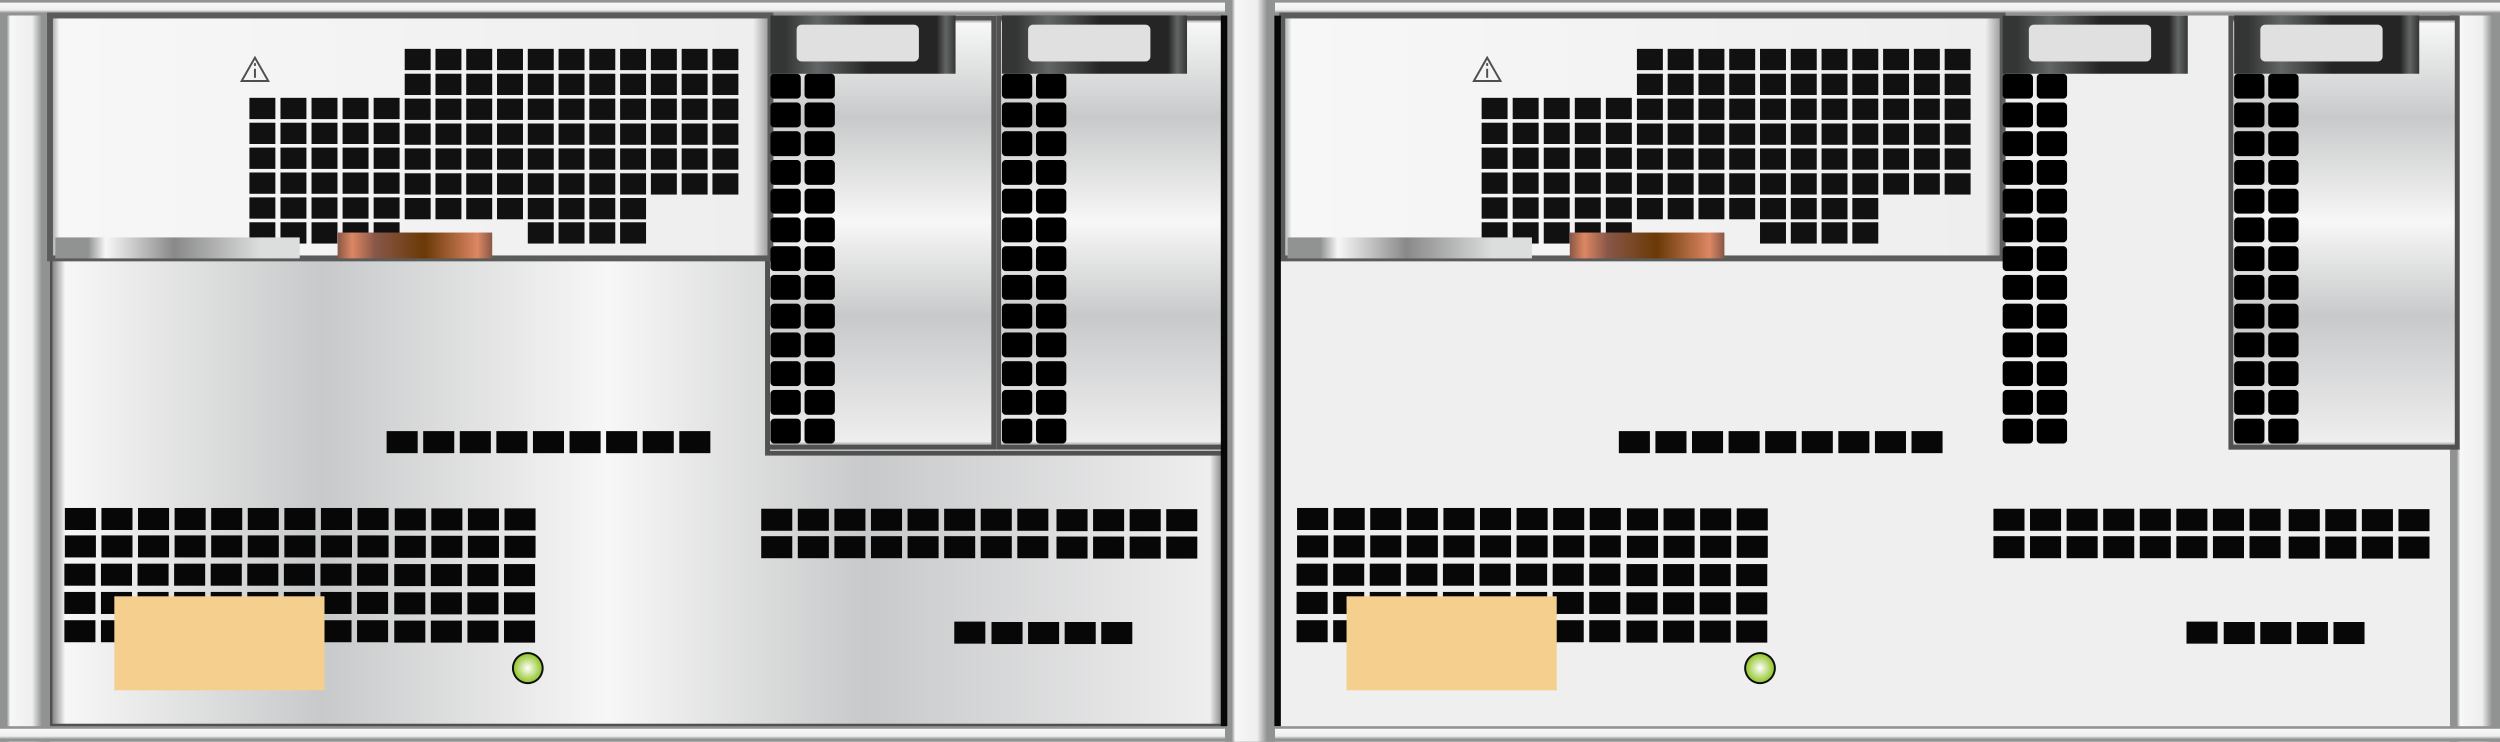 <?xml version="1.0" encoding="utf-8"?>
<!-- Generator: Adobe Illustrator 16.0.0, SVG Export Plug-In . SVG Version: 6.00 Build 0)  -->
<!DOCTYPE svg PUBLIC "-//W3C//DTD SVG 1.1//EN" "http://www.w3.org/Graphics/SVG/1.1/DTD/svg11.dtd">
<svg version="1.1" id="图层_1" xmlns="http://www.w3.org/2000/svg" xmlns:xlink="http://www.w3.org/1999/xlink" x="0px" y="0px"
	 width="1275.59px" height="378.43px" viewBox="0 0 1275.59 378.43" enable-background="new 0 0 1275.59 378.43"
	 xml:space="preserve">
<rect x="0" y="0" width="1275.59" height="378.43" fill="#808080" stroke="none"/>
<rect y="0.003" fill="#EFEFEF" width="1275.59" height="378.424"/>
<linearGradient id="SVGID_1_" gradientUnits="userSpaceOnUse" x1="244.828" y1="-1330.492" x2="463.872" y2="-1330.492" gradientTransform="matrix(-4.371139e-008 1 -1 -4.371139e-008 -881.15 -235.695)">
	<stop  offset="0" style="stop-color:#717071"/>
	<stop  offset="0.013" style="stop-color:#F7F7F7"/>
	<stop  offset="0.231" style="stop-color:#C8C9CA"/>
	<stop  offset="0.475" style="stop-color:#F7F7F7"/>
	<stop  offset="0.694" style="stop-color:#C8C9CA"/>
	<stop  offset="0.987" style="stop-color:#EEEEEF"/>
	<stop  offset="1" style="stop-color:#717071"/>
</linearGradient>
<rect x="391.605" y="9.133" fill="url(#SVGID_1_)" stroke="#515151" stroke-width="2.5" stroke-miterlimit="10" width="115.474" height="219.044"/>
<linearGradient id="SVGID_2_" gradientUnits="userSpaceOnUse" x1="25.512" y1="251.18" x2="625.039" y2="251.18">
	<stop  offset="0" style="stop-color:#717071"/>
	<stop  offset="0.013" style="stop-color:#F7F7F7"/>
	<stop  offset="0.231" style="stop-color:#C8C9CA"/>
	<stop  offset="0.475" style="stop-color:#F7F7F7"/>
	<stop  offset="0.694" style="stop-color:#C8C9CA"/>
	<stop  offset="0.987" style="stop-color:#EEEEEF"/>
	<stop  offset="1" style="stop-color:#717071"/>
</linearGradient>
<polygon fill="url(#SVGID_2_)" stroke="#515151" stroke-width="2.5" stroke-miterlimit="10" points="391.605,231.212 
	391.605,131.843 25.512,131.843 25.512,231.212 25.512,253.481 25.512,370.517 625.039,370.517 625.039,231.212 "/>
<linearGradient id="SVGID_3_" gradientUnits="userSpaceOnUse" x1="0" y1="189.215" x2="25.512" y2="189.215">
	<stop  offset="0.134" style="stop-color:#919292"/>
	<stop  offset="0.206" style="stop-color:#F7F7F7"/>
	<stop  offset="0.643" style="stop-color:#EEEEEF"/>
	<stop  offset="0.839" style="stop-color:#919292"/>
</linearGradient>
<rect y="0.003" fill="url(#SVGID_3_)" width="25.512" height="378.424"/>
<linearGradient id="SVGID_4_" gradientUnits="userSpaceOnUse" x1="1250.078" y1="189.215" x2="1275.59" y2="189.215">
	<stop  offset="0.134" style="stop-color:#919292"/>
	<stop  offset="0.206" style="stop-color:#F7F7F7"/>
	<stop  offset="0.643" style="stop-color:#EEEEEF"/>
	<stop  offset="0.839" style="stop-color:#919292"/>
</linearGradient>
<rect x="1250.078" y="0.003" fill="url(#SVGID_4_)" width="25.512" height="378.424"/>
<linearGradient id="SVGID_5_" gradientUnits="userSpaceOnUse" x1="637.795" y1="-1534.64" x2="637.795" y2="-1542.551" gradientTransform="matrix(1 0 0 -1 0 -1534.637)">
	<stop  offset="0.134" style="stop-color:#919292"/>
	<stop  offset="0.206" style="stop-color:#F7F7F7"/>
	<stop  offset="0.643" style="stop-color:#EEEEEF"/>
	<stop  offset="0.839" style="stop-color:#919292"/>
</linearGradient>
<rect y="0.003" fill="url(#SVGID_5_)" width="1275.59" height="7.911"/>
<linearGradient id="SVGID_6_" gradientUnits="userSpaceOnUse" x1="637.795" y1="-1905.154" x2="637.795" y2="-1913.064" gradientTransform="matrix(1 0 0 -1 0 -1534.637)">
	<stop  offset="0.134" style="stop-color:#919292"/>
	<stop  offset="0.206" style="stop-color:#F7F7F7"/>
	<stop  offset="0.643" style="stop-color:#EEEEEF"/>
	<stop  offset="0.839" style="stop-color:#919292"/>
</linearGradient>
<rect y="370.517" fill="url(#SVGID_6_)" width="1275.59" height="7.91"/>
<linearGradient id="SVGID_7_" gradientUnits="userSpaceOnUse" x1="25.512" y1="69.878" x2="393.106" y2="69.878">
	<stop  offset="0" style="stop-color:#919292"/>
	<stop  offset="0.013" style="stop-color:#F7F7F7"/>
	<stop  offset="0.976" style="stop-color:#EEEEEF"/>
	<stop  offset="1" style="stop-color:#919292"/>
</linearGradient>
<rect x="25.512" y="7.914" fill="url(#SVGID_7_)" stroke="#5A5B5B" stroke-width="3" stroke-miterlimit="10" width="367.594" height="123.929"/>
<linearGradient id="SVGID_8_" gradientUnits="userSpaceOnUse" x1="244.828" y1="-1448.452" x2="463.872" y2="-1448.452" gradientTransform="matrix(-4.371139e-008 1 -1 -4.371139e-008 -881.15 -235.695)">
	<stop  offset="0" style="stop-color:#717071"/>
	<stop  offset="0.013" style="stop-color:#F7F7F7"/>
	<stop  offset="0.231" style="stop-color:#C8C9CA"/>
	<stop  offset="0.475" style="stop-color:#F7F7F7"/>
	<stop  offset="0.694" style="stop-color:#C8C9CA"/>
	<stop  offset="0.987" style="stop-color:#EEEEEF"/>
	<stop  offset="1" style="stop-color:#717071"/>
</linearGradient>
<rect x="509.564" y="9.133" fill="url(#SVGID_8_)" stroke="#515151" stroke-width="2.5" stroke-miterlimit="10" width="115.475" height="219.044"/>
<g>
	<polygon fill="none" stroke="#4F4F4F" stroke-miterlimit="10" points="123.291,41.326 130.085,29.417 136.879,41.326 	"/>
	<line fill="none" stroke="#4F4F4F" stroke-miterlimit="10" x1="130.085" y1="32.204" x2="130.085" y2="33.621"/>
	<line fill="none" stroke="#4F4F4F" stroke-miterlimit="10" x1="130.085" y1="35.079" x2="130.085" y2="39.704"/>
</g>
<g>
	<rect x="127.262" y="49.917" fill="#111111" width="13.239" height="10.859"/>
	<rect x="127.262" y="62.615" fill="#111111" width="13.239" height="10.859"/>
	<rect x="127.262" y="75.313" fill="#111111" width="13.239" height="10.859"/>
	<rect x="127.262" y="88.012" fill="#111111" width="13.239" height="10.859"/>
	<rect x="127.262" y="100.71" fill="#111111" width="13.239" height="10.859"/>
	<rect x="127.262" y="113.408" fill="#111111" width="13.239" height="10.859"/>
</g>
<g>
	<rect x="143.108" y="49.917" fill="#111111" width="13.239" height="10.859"/>
	<rect x="143.108" y="62.615" fill="#111111" width="13.239" height="10.859"/>
	<rect x="143.108" y="75.313" fill="#111111" width="13.239" height="10.859"/>
	<rect x="143.108" y="88.012" fill="#111111" width="13.239" height="10.859"/>
	<rect x="143.108" y="100.71" fill="#111111" width="13.239" height="10.859"/>
	<rect x="143.108" y="113.408" fill="#111111" width="13.239" height="10.859"/>
</g>
<g>
	<rect x="158.955" y="49.917" fill="#111111" width="13.239" height="10.859"/>
	<rect x="158.955" y="62.615" fill="#111111" width="13.239" height="10.859"/>
	<rect x="158.955" y="75.313" fill="#111111" width="13.239" height="10.859"/>
	<rect x="158.955" y="88.012" fill="#111111" width="13.239" height="10.859"/>
	<rect x="158.955" y="100.71" fill="#111111" width="13.239" height="10.859"/>
	<rect x="158.955" y="113.408" fill="#111111" width="13.239" height="10.859"/>
</g>
<g>
	<rect x="174.801" y="49.917" fill="#111111" width="13.239" height="10.859"/>
	<rect x="174.801" y="62.615" fill="#111111" width="13.239" height="10.859"/>
	<rect x="174.801" y="75.313" fill="#111111" width="13.239" height="10.859"/>
	<rect x="174.801" y="88.012" fill="#111111" width="13.239" height="10.859"/>
	<rect x="174.801" y="100.71" fill="#111111" width="13.239" height="10.859"/>
	<rect x="174.801" y="113.408" fill="#111111" width="13.239" height="10.859"/>
</g>
<g>
	<rect x="190.647" y="49.917" fill="#111111" width="13.239" height="10.859"/>
	<rect x="190.647" y="62.615" fill="#111111" width="13.239" height="10.859"/>
	<rect x="190.647" y="75.313" fill="#111111" width="13.239" height="10.859"/>
	<rect x="190.647" y="88.012" fill="#111111" width="13.239" height="10.859"/>
	<rect x="190.647" y="100.71" fill="#111111" width="13.239" height="10.859"/>
	<rect x="190.647" y="113.408" fill="#111111" width="13.239" height="10.859"/>
</g>
<g>
	<rect x="206.494" y="24.926" fill="#111111" width="13.239" height="10.859"/>
	<rect x="206.494" y="37.624" fill="#111111" width="13.239" height="10.859"/>
	<rect x="206.494" y="50.322" fill="#111111" width="13.239" height="10.859"/>
	<rect x="206.494" y="63.021" fill="#111111" width="13.239" height="10.859"/>
	<rect x="206.494" y="75.719" fill="#111111" width="13.239" height="10.859"/>
	<rect x="206.494" y="88.417" fill="#111111" width="13.239" height="10.859"/>
	<rect x="206.494" y="101.034" fill="#111111" width="13.239" height="10.859"/>
</g>
<g>
	<rect x="222.195" y="24.926" fill="#111111" width="13.239" height="10.859"/>
	<rect x="222.195" y="37.624" fill="#111111" width="13.239" height="10.859"/>
	<rect x="222.195" y="50.322" fill="#111111" width="13.239" height="10.859"/>
	<rect x="222.195" y="63.021" fill="#111111" width="13.239" height="10.859"/>
	<rect x="222.195" y="75.719" fill="#111111" width="13.239" height="10.859"/>
	<rect x="222.195" y="88.417" fill="#111111" width="13.239" height="10.859"/>
	<rect x="222.195" y="101.034" fill="#111111" width="13.239" height="10.859"/>
</g>
<g>
	<rect x="237.897" y="24.926" fill="#111111" width="13.239" height="10.859"/>
	<rect x="237.897" y="37.624" fill="#111111" width="13.239" height="10.859"/>
	<rect x="237.897" y="50.322" fill="#111111" width="13.239" height="10.859"/>
	<rect x="237.897" y="63.021" fill="#111111" width="13.239" height="10.859"/>
	<rect x="237.897" y="75.719" fill="#111111" width="13.239" height="10.859"/>
	<rect x="237.897" y="88.417" fill="#111111" width="13.239" height="10.859"/>
	<rect x="237.897" y="101.034" fill="#111111" width="13.239" height="10.859"/>
</g>
<g>
	<rect x="253.598" y="24.926" fill="#111111" width="13.239" height="10.859"/>
	<rect x="253.598" y="37.624" fill="#111111" width="13.239" height="10.859"/>
	<rect x="253.598" y="50.322" fill="#111111" width="13.239" height="10.859"/>
	<rect x="253.598" y="63.021" fill="#111111" width="13.239" height="10.859"/>
	<rect x="253.598" y="75.719" fill="#111111" width="13.239" height="10.859"/>
	<rect x="253.598" y="88.417" fill="#111111" width="13.239" height="10.859"/>
	<rect x="253.598" y="101.034" fill="#111111" width="13.239" height="10.859"/>
</g>
<rect x="269.3" y="24.926" fill="#111111" width="13.239" height="10.859"/>
<rect x="269.3" y="37.624" fill="#111111" width="13.239" height="10.859"/>
<rect x="269.3" y="50.322" fill="#111111" width="13.239" height="10.859"/>
<rect x="269.3" y="63.021" fill="#111111" width="13.239" height="10.859"/>
<rect x="269.3" y="75.719" fill="#111111" width="13.239" height="10.859"/>
<rect x="269.3" y="88.417" fill="#111111" width="13.239" height="10.859"/>
<rect x="269.3" y="101.034" fill="#111111" width="13.239" height="10.859"/>
<rect x="269.3" y="113.408" fill="#111111" width="13.239" height="10.859"/>
<rect x="285.001" y="113.408" fill="#111111" width="13.239" height="10.859"/>
<rect x="300.703" y="113.408" fill="#111111" width="13.239" height="10.859"/>
<rect x="316.405" y="113.408" fill="#111111" width="13.239" height="10.859"/>
<g>
	<rect x="285.001" y="24.926" fill="#111111" width="13.239" height="10.859"/>
	<rect x="285.001" y="37.624" fill="#111111" width="13.239" height="10.859"/>
	<rect x="285.001" y="50.322" fill="#111111" width="13.239" height="10.859"/>
	<rect x="285.001" y="63.021" fill="#111111" width="13.239" height="10.859"/>
	<rect x="285.001" y="75.719" fill="#111111" width="13.239" height="10.859"/>
	<rect x="285.001" y="88.417" fill="#111111" width="13.239" height="10.859"/>
	<rect x="285.001" y="101.034" fill="#111111" width="13.239" height="10.859"/>
</g>
<g>
	<rect x="300.703" y="24.926" fill="#111111" width="13.239" height="10.859"/>
	<rect x="300.703" y="37.624" fill="#111111" width="13.239" height="10.859"/>
	<rect x="300.703" y="50.322" fill="#111111" width="13.239" height="10.859"/>
	<rect x="300.703" y="63.021" fill="#111111" width="13.239" height="10.859"/>
	<rect x="300.703" y="75.719" fill="#111111" width="13.239" height="10.859"/>
	<rect x="300.703" y="88.417" fill="#111111" width="13.239" height="10.859"/>
	<rect x="300.703" y="101.034" fill="#111111" width="13.239" height="10.859"/>
</g>
<g>
	<rect x="316.405" y="24.926" fill="#111111" width="13.239" height="10.859"/>
	<rect x="316.405" y="37.624" fill="#111111" width="13.239" height="10.859"/>
	<rect x="316.405" y="50.322" fill="#111111" width="13.239" height="10.859"/>
	<rect x="316.405" y="63.021" fill="#111111" width="13.239" height="10.859"/>
	<rect x="316.405" y="75.719" fill="#111111" width="13.239" height="10.859"/>
	<rect x="316.405" y="88.417" fill="#111111" width="13.239" height="10.859"/>
	<rect x="316.405" y="101.034" fill="#111111" width="13.239" height="10.859"/>
</g>
<rect x="332.106" y="24.926" fill="#111111" width="13.239" height="10.859"/>
<rect x="332.106" y="37.624" fill="#111111" width="13.239" height="10.859"/>
<rect x="332.106" y="50.322" fill="#111111" width="13.239" height="10.859"/>
<rect x="332.106" y="63.021" fill="#111111" width="13.239" height="10.859"/>
<rect x="332.106" y="75.719" fill="#111111" width="13.239" height="10.859"/>
<rect x="332.106" y="88.417" fill="#111111" width="13.239" height="10.859"/>
<rect x="347.808" y="24.926" fill="#111111" width="13.239" height="10.859"/>
<rect x="347.808" y="37.624" fill="#111111" width="13.239" height="10.859"/>
<rect x="347.808" y="50.322" fill="#111111" width="13.239" height="10.859"/>
<rect x="347.808" y="63.021" fill="#111111" width="13.239" height="10.859"/>
<rect x="347.808" y="75.719" fill="#111111" width="13.239" height="10.859"/>
<rect x="347.808" y="88.417" fill="#111111" width="13.239" height="10.859"/>
<rect x="363.509" y="24.926" fill="#111111" width="13.239" height="10.859"/>
<rect x="363.509" y="37.624" fill="#111111" width="13.239" height="10.859"/>
<rect x="363.509" y="50.322" fill="#111111" width="13.239" height="10.859"/>
<rect x="363.509" y="63.021" fill="#111111" width="13.239" height="10.859"/>
<rect x="363.509" y="75.719" fill="#111111" width="13.239" height="10.859"/>
<rect x="363.509" y="88.417" fill="#111111" width="13.239" height="10.859"/>
<g>
	<linearGradient id="SVGID_9_" gradientUnits="userSpaceOnUse" x1="393.106" y1="22.769" x2="487.547" y2="22.769">
		<stop  offset="0" style="stop-color:#343535"/>
		<stop  offset="0.079" style="stop-color:#343535"/>
		<stop  offset="0.254" style="stop-color:#636666"/>
		<stop  offset="0.527" style="stop-color:#252526"/>
		<stop  offset="0.898" style="stop-color:#252526"/>
		<stop  offset="0.948" style="stop-color:#636666"/>
		<stop  offset="1" style="stop-color:#343535"/>
	</linearGradient>
	<rect x="393.106" y="7.914" fill="url(#SVGID_9_)" width="94.441" height="29.71"/>
	<path fill="#E0E0E0" d="M468.862,28.837c0,1.391-1.128,2.519-2.519,2.519h-57.357c-1.391,0-2.519-1.128-2.519-2.519V15.115
		c0-1.391,1.127-2.519,2.519-2.519h57.357c1.391,0,2.519,1.128,2.519,2.519V28.837z"/>
	<g>
		<g>
			<path d="M408.576,48.322c0,1.104-0.896,2-2,2h-11.47c-1.104,0-2-0.896-2-2v-8.698c0-1.104,0.896-2,2-2h11.47c1.104,0,2,0.896,2,2
				V48.322z"/>
			<path d="M425.976,48.322c0,1.104-0.896,2-2,2h-11.47c-1.104,0-2-0.896-2-2v-8.698c0-1.104,0.896-2,2-2h11.47c1.104,0,2,0.896,2,2
				V48.322z"/>
		</g>
		<g>
			<path d="M408.576,62.988c0,1.104-0.896,2-2,2h-11.47c-1.104,0-2-0.896-2-2V54.29c0-1.104,0.896-2,2-2h11.47c1.104,0,2,0.896,2,2
				V62.988z"/>
			<path d="M425.976,62.988c0,1.104-0.896,2-2,2h-11.47c-1.104,0-2-0.896-2-2V54.29c0-1.104,0.896-2,2-2h11.47c1.104,0,2,0.896,2,2
				V62.988z"/>
		</g>
		<g>
			<path d="M408.576,77.655c0,1.104-0.896,2-2,2h-11.47c-1.104,0-2-0.896-2-2v-8.698c0-1.104,0.896-2,2-2h11.47c1.104,0,2,0.896,2,2
				V77.655z"/>
			<path d="M425.976,77.655c0,1.104-0.896,2-2,2h-11.47c-1.104,0-2-0.896-2-2v-8.698c0-1.104,0.896-2,2-2h11.47c1.104,0,2,0.896,2,2
				V77.655z"/>
		</g>
		<g>
			<path d="M408.576,92.321c0,1.104-0.896,2-2,2h-11.47c-1.104,0-2-0.896-2-2v-8.698c0-1.104,0.896-2,2-2h11.47c1.104,0,2,0.896,2,2
				V92.321z"/>
			<path d="M425.976,92.321c0,1.104-0.896,2-2,2h-11.47c-1.104,0-2-0.896-2-2v-8.698c0-1.104,0.896-2,2-2h11.47c1.104,0,2,0.896,2,2
				V92.321z"/>
		</g>
		<g>
			<path d="M408.576,106.988c0,1.104-0.896,2-2,2h-11.47c-1.104,0-2-0.896-2-2V98.29c0-1.104,0.896-2,2-2h11.47c1.104,0,2,0.896,2,2
				V106.988z"/>
			<path d="M425.976,106.988c0,1.104-0.896,2-2,2h-11.47c-1.104,0-2-0.896-2-2V98.29c0-1.104,0.896-2,2-2h11.47c1.104,0,2,0.896,2,2
				V106.988z"/>
		</g>
		<g>
			<path d="M408.576,121.654c0,1.104-0.896,2-2,2h-11.47c-1.104,0-2-0.896-2-2v-8.698c0-1.104,0.896-2,2-2h11.47
				c1.104,0,2,0.896,2,2V121.654z"/>
			<path d="M425.976,121.654c0,1.104-0.896,2-2,2h-11.47c-1.104,0-2-0.896-2-2v-8.698c0-1.104,0.896-2,2-2h11.47
				c1.104,0,2,0.896,2,2V121.654z"/>
		</g>
		<g>
			<path d="M408.576,136.321c0,1.104-0.896,2-2,2h-11.47c-1.104,0-2-0.896-2-2v-8.698c0-1.104,0.896-2,2-2h11.47
				c1.104,0,2,0.896,2,2V136.321z"/>
			<path d="M425.976,136.321c0,1.104-0.896,2-2,2h-11.47c-1.104,0-2-0.896-2-2v-8.698c0-1.104,0.896-2,2-2h11.47
				c1.104,0,2,0.896,2,2V136.321z"/>
		</g>
		<g>
			<path d="M408.576,150.987c0,1.104-0.896,2-2,2h-11.47c-1.104,0-2-0.896-2-2v-8.698c0-1.104,0.896-2,2-2h11.47
				c1.104,0,2,0.896,2,2V150.987z"/>
			<path d="M425.976,150.987c0,1.104-0.896,2-2,2h-11.47c-1.104,0-2-0.896-2-2v-8.698c0-1.104,0.896-2,2-2h11.47
				c1.104,0,2,0.896,2,2V150.987z"/>
		</g>
		<g>
			<path d="M408.576,165.654c0,1.104-0.896,2-2,2h-11.47c-1.104,0-2-0.896-2-2v-8.698c0-1.104,0.896-2,2-2h11.47
				c1.104,0,2,0.896,2,2V165.654z"/>
			<path d="M425.976,165.654c0,1.104-0.896,2-2,2h-11.47c-1.104,0-2-0.896-2-2v-8.698c0-1.104,0.896-2,2-2h11.47
				c1.104,0,2,0.896,2,2V165.654z"/>
		</g>
		<g>
			<path d="M408.576,180.32c0,1.104-0.896,2-2,2h-11.47c-1.104,0-2-0.896-2-2v-8.698c0-1.104,0.896-2,2-2h11.47c1.104,0,2,0.896,2,2
				V180.32z"/>
			<path d="M425.976,180.32c0,1.104-0.896,2-2,2h-11.47c-1.104,0-2-0.896-2-2v-8.698c0-1.104,0.896-2,2-2h11.47c1.104,0,2,0.896,2,2
				V180.32z"/>
		</g>
		<g>
			<path d="M408.576,194.987c0,1.104-0.896,2-2,2h-11.47c-1.104,0-2-0.896-2-2v-8.698c0-1.104,0.896-2,2-2h11.47
				c1.104,0,2,0.896,2,2V194.987z"/>
			<path d="M425.976,194.987c0,1.104-0.896,2-2,2h-11.47c-1.104,0-2-0.896-2-2v-8.698c0-1.104,0.896-2,2-2h11.47
				c1.104,0,2,0.896,2,2V194.987z"/>
		</g>
		<g>
			<path d="M408.576,209.653c0,1.104-0.896,2-2,2h-11.47c-1.104,0-2-0.896-2-2v-8.698c0-1.104,0.896-2,2-2h11.47
				c1.104,0,2,0.896,2,2V209.653z"/>
			<path d="M425.976,209.653c0,1.104-0.896,2-2,2h-11.47c-1.104,0-2-0.896-2-2v-8.698c0-1.104,0.896-2,2-2h11.47
				c1.104,0,2,0.896,2,2V209.653z"/>
		</g>
		<g>
			<path d="M408.576,224.32c0,1.104-0.896,2-2,2h-11.47c-1.104,0-2-0.896-2-2v-8.698c0-1.104,0.896-2,2-2h11.47c1.104,0,2,0.896,2,2
				V224.32z"/>
			<path d="M425.976,224.32c0,1.104-0.896,2-2,2h-11.47c-1.104,0-2-0.896-2-2v-8.698c0-1.104,0.896-2,2-2h11.47c1.104,0,2,0.896,2,2
				V224.32z"/>
		</g>
	</g>
</g>
<g>
	<linearGradient id="SVGID_10_" gradientUnits="userSpaceOnUse" x1="511.216" y1="22.769" x2="605.657" y2="22.769">
		<stop  offset="0" style="stop-color:#343535"/>
		<stop  offset="0.079" style="stop-color:#343535"/>
		<stop  offset="0.254" style="stop-color:#636666"/>
		<stop  offset="0.527" style="stop-color:#252526"/>
		<stop  offset="0.898" style="stop-color:#252526"/>
		<stop  offset="0.948" style="stop-color:#636666"/>
		<stop  offset="1" style="stop-color:#343535"/>
	</linearGradient>
	<rect x="511.216" y="7.914" fill="url(#SVGID_10_)" width="94.441" height="29.71"/>
	<path fill="#E0E0E0" d="M586.973,28.837c0,1.391-1.128,2.519-2.519,2.519h-57.357c-1.391,0-2.518-1.128-2.518-2.519V15.115
		c0-1.391,1.127-2.519,2.518-2.519h57.357c1.391,0,2.519,1.128,2.519,2.519V28.837z"/>
	<g>
		<g>
			<path d="M526.687,48.322c0,1.104-0.896,2-2,2h-11.471c-1.104,0-2-0.896-2-2v-8.698c0-1.104,0.896-2,2-2h11.471
				c1.104,0,2,0.896,2,2V48.322z"/>
			<path d="M544.086,48.322c0,1.104-0.896,2-2,2h-11.47c-1.104,0-2-0.896-2-2v-8.698c0-1.104,0.896-2,2-2h11.47c1.104,0,2,0.896,2,2
				V48.322z"/>
		</g>
		<g>
			<path d="M526.687,62.988c0,1.104-0.896,2-2,2h-11.471c-1.104,0-2-0.896-2-2V54.29c0-1.104,0.896-2,2-2h11.471
				c1.104,0,2,0.896,2,2V62.988z"/>
			<path d="M544.086,62.988c0,1.104-0.896,2-2,2h-11.47c-1.104,0-2-0.896-2-2V54.29c0-1.104,0.896-2,2-2h11.47c1.104,0,2,0.896,2,2
				V62.988z"/>
		</g>
		<g>
			<path d="M526.687,77.655c0,1.104-0.896,2-2,2h-11.471c-1.104,0-2-0.896-2-2v-8.698c0-1.104,0.896-2,2-2h11.471
				c1.104,0,2,0.896,2,2V77.655z"/>
			<path d="M544.086,77.655c0,1.104-0.896,2-2,2h-11.47c-1.104,0-2-0.896-2-2v-8.698c0-1.104,0.896-2,2-2h11.47c1.104,0,2,0.896,2,2
				V77.655z"/>
		</g>
		<g>
			<path d="M526.687,92.321c0,1.104-0.896,2-2,2h-11.471c-1.104,0-2-0.896-2-2v-8.698c0-1.104,0.896-2,2-2h11.471
				c1.104,0,2,0.896,2,2V92.321z"/>
			<path d="M544.086,92.321c0,1.104-0.896,2-2,2h-11.47c-1.104,0-2-0.896-2-2v-8.698c0-1.104,0.896-2,2-2h11.47c1.104,0,2,0.896,2,2
				V92.321z"/>
		</g>
		<g>
			<path d="M526.687,106.988c0,1.104-0.896,2-2,2h-11.471c-1.104,0-2-0.896-2-2V98.29c0-1.104,0.896-2,2-2h11.471
				c1.104,0,2,0.896,2,2V106.988z"/>
			<path d="M544.086,106.988c0,1.104-0.896,2-2,2h-11.47c-1.104,0-2-0.896-2-2V98.29c0-1.104,0.896-2,2-2h11.47c1.104,0,2,0.896,2,2
				V106.988z"/>
		</g>
		<g>
			<path d="M526.687,121.654c0,1.104-0.896,2-2,2h-11.471c-1.104,0-2-0.896-2-2v-8.698c0-1.104,0.896-2,2-2h11.471
				c1.104,0,2,0.896,2,2V121.654z"/>
			<path d="M544.086,121.654c0,1.104-0.896,2-2,2h-11.47c-1.104,0-2-0.896-2-2v-8.698c0-1.104,0.896-2,2-2h11.47
				c1.104,0,2,0.896,2,2V121.654z"/>
		</g>
		<g>
			<path d="M526.687,136.321c0,1.104-0.896,2-2,2h-11.471c-1.104,0-2-0.896-2-2v-8.698c0-1.104,0.896-2,2-2h11.471
				c1.104,0,2,0.896,2,2V136.321z"/>
			<path d="M544.086,136.321c0,1.104-0.896,2-2,2h-11.47c-1.104,0-2-0.896-2-2v-8.698c0-1.104,0.896-2,2-2h11.47
				c1.104,0,2,0.896,2,2V136.321z"/>
		</g>
		<g>
			<path d="M526.687,150.987c0,1.104-0.896,2-2,2h-11.471c-1.104,0-2-0.896-2-2v-8.698c0-1.104,0.896-2,2-2h11.471
				c1.104,0,2,0.896,2,2V150.987z"/>
			<path d="M544.086,150.987c0,1.104-0.896,2-2,2h-11.47c-1.104,0-2-0.896-2-2v-8.698c0-1.104,0.896-2,2-2h11.47
				c1.104,0,2,0.896,2,2V150.987z"/>
		</g>
		<g>
			<path d="M526.687,165.654c0,1.104-0.896,2-2,2h-11.471c-1.104,0-2-0.896-2-2v-8.698c0-1.104,0.896-2,2-2h11.471
				c1.104,0,2,0.896,2,2V165.654z"/>
			<path d="M544.086,165.654c0,1.104-0.896,2-2,2h-11.47c-1.104,0-2-0.896-2-2v-8.698c0-1.104,0.896-2,2-2h11.47
				c1.104,0,2,0.896,2,2V165.654z"/>
		</g>
		<g>
			<path d="M526.687,180.32c0,1.104-0.896,2-2,2h-11.471c-1.104,0-2-0.896-2-2v-8.698c0-1.104,0.896-2,2-2h11.471
				c1.104,0,2,0.896,2,2V180.32z"/>
			<path d="M544.086,180.32c0,1.104-0.896,2-2,2h-11.47c-1.104,0-2-0.896-2-2v-8.698c0-1.104,0.896-2,2-2h11.47c1.104,0,2,0.896,2,2
				V180.32z"/>
		</g>
		<g>
			<path d="M526.687,194.987c0,1.104-0.896,2-2,2h-11.471c-1.104,0-2-0.896-2-2v-8.698c0-1.104,0.896-2,2-2h11.471
				c1.104,0,2,0.896,2,2V194.987z"/>
			<path d="M544.086,194.987c0,1.104-0.896,2-2,2h-11.47c-1.104,0-2-0.896-2-2v-8.698c0-1.104,0.896-2,2-2h11.47
				c1.104,0,2,0.896,2,2V194.987z"/>
		</g>
		<g>
			<path d="M526.687,209.653c0,1.104-0.896,2-2,2h-11.471c-1.104,0-2-0.896-2-2v-8.698c0-1.104,0.896-2,2-2h11.471
				c1.104,0,2,0.896,2,2V209.653z"/>
			<path d="M544.086,209.653c0,1.104-0.896,2-2,2h-11.47c-1.104,0-2-0.896-2-2v-8.698c0-1.104,0.896-2,2-2h11.47
				c1.104,0,2,0.896,2,2V209.653z"/>
		</g>
		<g>
			<path d="M526.687,224.32c0,1.104-0.896,2-2,2h-11.471c-1.104,0-2-0.896-2-2v-8.698c0-1.104,0.896-2,2-2h11.471
				c1.104,0,2,0.896,2,2V224.32z"/>
			<path d="M544.086,224.32c0,1.104-0.896,2-2,2h-11.47c-1.104,0-2-0.896-2-2v-8.698c0-1.104,0.896-2,2-2h11.47c1.104,0,2,0.896,2,2
				V224.32z"/>
		</g>
	</g>
</g>
<linearGradient id="SVGID_11_" gradientUnits="userSpaceOnUse" x1="172.255" y1="125.249" x2="251.136" y2="125.249">
	<stop  offset="0" style="stop-color:#885747"/>
	<stop  offset="0.093" style="stop-color:#DC8763"/>
	<stop  offset="0.245" style="stop-color:#885747"/>
	<stop  offset="0.563" style="stop-color:#6A3906"/>
	<stop  offset="0.905" style="stop-color:#DC8763"/>
	<stop  offset="1" style="stop-color:#885747"/>
</linearGradient>
<rect x="172.255" y="118.654" fill="url(#SVGID_11_)" width="78.881" height="13.188"/>
<linearGradient id="SVGID_12_" gradientUnits="userSpaceOnUse" x1="28.217" y1="126.492" x2="152.928" y2="126.492">
	<stop  offset="0.134" style="stop-color:#919292"/>
	<stop  offset="0.206" style="stop-color:#F7F7F7"/>
	<stop  offset="0.487" style="stop-color:#898989"/>
	<stop  offset="0.839" style="stop-color:#DCDDDD"/>
</linearGradient>
<rect x="28.217" y="121.142" fill="url(#SVGID_12_)" width="124.711" height="10.701"/>
<rect x="197.267" y="219.971" fill="#070707" width="15.846" height="11.241"/>
<rect x="215.934" y="219.971" fill="#070707" width="15.846" height="11.241"/>
<rect x="234.6" y="219.971" fill="#070707" width="15.846" height="11.241"/>
<rect x="253.267" y="219.971" fill="#070707" width="15.846" height="11.241"/>
<rect x="271.933" y="219.971" fill="#070707" width="15.846" height="11.241"/>
<rect x="290.6" y="219.971" fill="#070707" width="15.846" height="11.241"/>
<rect x="309.266" y="219.971" fill="#070707" width="15.846" height="11.241"/>
<rect x="327.933" y="219.971" fill="#070707" width="15.846" height="11.241"/>
<rect x="346.599" y="219.971" fill="#070707" width="15.846" height="11.241"/>
<g>
	<rect x="33.089" y="259.185" fill="#070707" width="15.846" height="11.24"/>
	<rect x="51.755" y="259.185" fill="#070707" width="15.846" height="11.24"/>
	<rect x="70.422" y="259.185" fill="#070707" width="15.846" height="11.24"/>
	<rect x="89.088" y="259.185" fill="#070707" width="15.846" height="11.24"/>
	<rect x="107.755" y="259.185" fill="#070707" width="15.846" height="11.24"/>
	<rect x="126.421" y="259.185" fill="#070707" width="15.846" height="11.24"/>
	<rect x="145.088" y="259.185" fill="#070707" width="15.846" height="11.24"/>
	<rect x="163.754" y="259.185" fill="#070707" width="15.846" height="11.24"/>
	<rect x="182.421" y="259.185" fill="#070707" width="15.846" height="11.24"/>
</g>
<rect x="201.412" y="259.382" fill="#070707" width="15.846" height="11.24"/>
<rect x="220.079" y="259.382" fill="#070707" width="15.846" height="11.24"/>
<rect x="238.745" y="259.382" fill="#070707" width="15.846" height="11.24"/>
<rect x="257.412" y="259.382" fill="#070707" width="15.846" height="11.24"/>
<rect x="388.402" y="259.579" fill="#070707" width="15.846" height="11.24"/>
<rect x="407.068" y="259.579" fill="#070707" width="15.846" height="11.24"/>
<rect x="425.735" y="259.579" fill="#070707" width="15.846" height="11.24"/>
<rect x="444.401" y="259.579" fill="#070707" width="15.846" height="11.24"/>
<rect x="463.067" y="259.579" fill="#070707" width="15.847" height="11.24"/>
<rect x="481.734" y="259.579" fill="#070707" width="15.847" height="11.24"/>
<rect x="500.401" y="259.579" fill="#070707" width="15.846" height="11.24"/>
<rect x="519.067" y="259.579" fill="#070707" width="15.846" height="11.24"/>
<rect x="539.059" y="259.776" fill="#070707" width="15.847" height="11.24"/>
<rect x="557.726" y="259.776" fill="#070707" width="15.846" height="11.24"/>
<rect x="576.392" y="259.776" fill="#070707" width="15.846" height="11.24"/>
<rect x="595.058" y="259.776" fill="#070707" width="15.847" height="11.24"/>
<g>
	<rect x="33.089" y="273.183" fill="#070707" width="15.846" height="11.241"/>
	<rect x="51.755" y="273.183" fill="#070707" width="15.846" height="11.241"/>
	<rect x="70.422" y="273.183" fill="#070707" width="15.846" height="11.241"/>
	<rect x="89.088" y="273.183" fill="#070707" width="15.846" height="11.241"/>
	<rect x="107.755" y="273.183" fill="#070707" width="15.846" height="11.241"/>
	<rect x="126.421" y="273.183" fill="#070707" width="15.846" height="11.241"/>
	<rect x="145.088" y="273.183" fill="#070707" width="15.846" height="11.241"/>
	<rect x="163.754" y="273.183" fill="#070707" width="15.846" height="11.241"/>
	<rect x="182.421" y="273.183" fill="#070707" width="15.846" height="11.241"/>
	<rect x="201.412" y="273.38" fill="#070707" width="15.846" height="11.241"/>
	<rect x="220.079" y="273.38" fill="#070707" width="15.846" height="11.241"/>
	<rect x="238.745" y="273.38" fill="#070707" width="15.846" height="11.241"/>
	<rect x="257.412" y="273.38" fill="#070707" width="15.846" height="11.241"/>
</g>
<g>
	<rect x="32.844" y="287.605" fill="#070707" width="15.846" height="11.241"/>
	<rect x="51.51" y="287.605" fill="#070707" width="15.846" height="11.241"/>
	<rect x="70.177" y="287.605" fill="#070707" width="15.846" height="11.241"/>
	<rect x="88.843" y="287.605" fill="#070707" width="15.846" height="11.241"/>
	<rect x="107.51" y="287.605" fill="#070707" width="15.846" height="11.241"/>
	<rect x="126.176" y="287.605" fill="#070707" width="15.846" height="11.241"/>
	<rect x="144.843" y="287.605" fill="#070707" width="15.846" height="11.241"/>
	<rect x="163.509" y="287.605" fill="#070707" width="15.846" height="11.241"/>
	<rect x="182.176" y="287.605" fill="#070707" width="15.846" height="11.241"/>
	<rect x="201.167" y="287.803" fill="#070707" width="15.846" height="11.241"/>
	<rect x="219.833" y="287.803" fill="#070707" width="15.846" height="11.241"/>
	<rect x="238.5" y="287.803" fill="#070707" width="15.846" height="11.241"/>
	<rect x="257.167" y="287.803" fill="#070707" width="15.846" height="11.241"/>
</g>
<g>
	<rect x="32.844" y="302.028" fill="#070707" width="15.846" height="11.241"/>
	<rect x="51.51" y="302.028" fill="#070707" width="15.846" height="11.241"/>
	<rect x="70.177" y="302.028" fill="#070707" width="15.846" height="11.241"/>
	<rect x="88.843" y="302.028" fill="#070707" width="15.846" height="11.241"/>
	<rect x="107.51" y="302.028" fill="#070707" width="15.846" height="11.241"/>
	<rect x="126.176" y="302.028" fill="#070707" width="15.846" height="11.241"/>
	<rect x="144.843" y="302.028" fill="#070707" width="15.846" height="11.241"/>
	<rect x="163.509" y="302.028" fill="#070707" width="15.846" height="11.241"/>
	<rect x="182.176" y="302.028" fill="#070707" width="15.846" height="11.241"/>
	<rect x="201.167" y="302.226" fill="#070707" width="15.846" height="11.241"/>
	<rect x="219.833" y="302.226" fill="#070707" width="15.846" height="11.241"/>
	<rect x="238.5" y="302.226" fill="#070707" width="15.846" height="11.241"/>
	<rect x="257.167" y="302.226" fill="#070707" width="15.846" height="11.241"/>
</g>
<g>
	<rect x="32.844" y="316.451" fill="#070707" width="15.846" height="11.241"/>
	<rect x="51.51" y="316.451" fill="#070707" width="15.846" height="11.241"/>
	<rect x="70.177" y="316.451" fill="#070707" width="15.846" height="11.241"/>
	<rect x="88.843" y="316.451" fill="#070707" width="15.846" height="11.241"/>
	<rect x="107.51" y="316.451" fill="#070707" width="15.846" height="11.241"/>
	<rect x="126.176" y="316.451" fill="#070707" width="15.846" height="11.241"/>
	<rect x="144.843" y="316.451" fill="#070707" width="15.846" height="11.241"/>
	<rect x="163.509" y="316.451" fill="#070707" width="15.846" height="11.241"/>
	<rect x="182.176" y="316.451" fill="#070707" width="15.846" height="11.241"/>
	<rect x="201.167" y="316.648" fill="#070707" width="15.846" height="11.241"/>
	<rect x="219.833" y="316.648" fill="#070707" width="15.846" height="11.241"/>
	<rect x="238.5" y="316.648" fill="#070707" width="15.846" height="11.241"/>
	<rect x="257.167" y="316.648" fill="#070707" width="15.846" height="11.241"/>
</g>
<rect x="486.905" y="317.17" fill="#070707" width="15.846" height="11.241"/>
<rect x="505.896" y="317.367" fill="#070707" width="15.847" height="11.241"/>
<rect x="524.563" y="317.367" fill="#070707" width="15.846" height="11.241"/>
<rect x="543.229" y="317.367" fill="#070707" width="15.846" height="11.241"/>
<rect x="561.896" y="317.367" fill="#070707" width="15.847" height="11.241"/>
<rect x="388.402" y="273.577" fill="#070707" width="15.846" height="11.241"/>
<rect x="407.068" y="273.577" fill="#070707" width="15.846" height="11.241"/>
<rect x="425.735" y="273.577" fill="#070707" width="15.846" height="11.241"/>
<rect x="444.401" y="273.577" fill="#070707" width="15.846" height="11.241"/>
<rect x="463.067" y="273.577" fill="#070707" width="15.847" height="11.241"/>
<rect x="481.734" y="273.577" fill="#070707" width="15.847" height="11.241"/>
<rect x="500.401" y="273.577" fill="#070707" width="15.846" height="11.241"/>
<rect x="519.067" y="273.577" fill="#070707" width="15.846" height="11.241"/>
<rect x="539.059" y="273.774" fill="#070707" width="15.847" height="11.241"/>
<rect x="557.726" y="273.774" fill="#070707" width="15.846" height="11.241"/>
<rect x="576.392" y="273.774" fill="#070707" width="15.846" height="11.241"/>
<rect x="595.058" y="273.774" fill="#070707" width="15.847" height="11.241"/>
<rect x="58.333" y="304.257" fill="#F4CF8E" width="107.242" height="47.953"/>
<radialGradient id="SVGID_13_" cx="223.574" cy="340.9" r="7.673" gradientTransform="matrix(0.988 0 0 1 48.4 0)" gradientUnits="userSpaceOnUse">
	<stop  offset="0" style="stop-color:#FFFFFF"/>
	<stop  offset="1" style="stop-color:#8DC21F"/>
</radialGradient>
<ellipse fill="url(#SVGID_13_)" stroke="#0B0C0C" stroke-miterlimit="10" cx="269.3" cy="340.9" rx="7.581" ry="7.673"/>
<linearGradient id="SVGID_14_" gradientUnits="userSpaceOnUse" x1="654.233" y1="69.878" x2="1021.827" y2="69.878">
	<stop  offset="0" style="stop-color:#919292"/>
	<stop  offset="0.013" style="stop-color:#F7F7F7"/>
	<stop  offset="0.976" style="stop-color:#EEEEEF"/>
	<stop  offset="1" style="stop-color:#919292"/>
</linearGradient>
<rect x="654.233" y="7.914" fill="url(#SVGID_14_)" stroke="#5A5B5B" stroke-width="3" stroke-miterlimit="10" width="367.594" height="123.929"/>
<linearGradient id="SVGID_15_" gradientUnits="userSpaceOnUse" x1="244.828" y1="-2077.173" x2="463.872" y2="-2077.173" gradientTransform="matrix(-4.371139e-008 1 -1 -4.371139e-008 -881.15 -235.695)">
	<stop  offset="0" style="stop-color:#717071"/>
	<stop  offset="0.013" style="stop-color:#F7F7F7"/>
	<stop  offset="0.231" style="stop-color:#C8C9CA"/>
	<stop  offset="0.475" style="stop-color:#F7F7F7"/>
	<stop  offset="0.694" style="stop-color:#C8C9CA"/>
	<stop  offset="0.987" style="stop-color:#EEEEEF"/>
	<stop  offset="1" style="stop-color:#717071"/>
</linearGradient>
<rect x="1138.286" y="9.133" fill="url(#SVGID_15_)" stroke="#515151" stroke-width="2.5" stroke-miterlimit="10" width="115.475" height="219.044"/>
<g>
	<polygon fill="none" stroke="#4F4F4F" stroke-miterlimit="10" points="752.013,41.326 758.806,29.417 765.601,41.326 	"/>
	<line fill="none" stroke="#4F4F4F" stroke-miterlimit="10" x1="758.806" y1="32.204" x2="758.806" y2="33.621"/>
	<line fill="none" stroke="#4F4F4F" stroke-miterlimit="10" x1="758.806" y1="35.079" x2="758.806" y2="39.704"/>
</g>
<g>
	<rect x="755.983" y="49.917" fill="#111111" width="13.238" height="10.859"/>
	<rect x="755.983" y="62.615" fill="#111111" width="13.238" height="10.859"/>
	<rect x="755.983" y="75.313" fill="#111111" width="13.238" height="10.859"/>
	<rect x="755.983" y="88.012" fill="#111111" width="13.238" height="10.859"/>
	<rect x="755.983" y="100.71" fill="#111111" width="13.238" height="10.859"/>
	<rect x="755.983" y="113.408" fill="#111111" width="13.238" height="10.859"/>
</g>
<g>
	<rect x="771.829" y="49.917" fill="#111111" width="13.239" height="10.859"/>
	<rect x="771.829" y="62.615" fill="#111111" width="13.239" height="10.859"/>
	<rect x="771.829" y="75.313" fill="#111111" width="13.239" height="10.859"/>
	<rect x="771.829" y="88.012" fill="#111111" width="13.239" height="10.859"/>
	<rect x="771.829" y="100.71" fill="#111111" width="13.239" height="10.859"/>
	<rect x="771.829" y="113.408" fill="#111111" width="13.239" height="10.859"/>
</g>
<g>
	<rect x="787.676" y="49.917" fill="#111111" width="13.239" height="10.859"/>
	<rect x="787.676" y="62.615" fill="#111111" width="13.239" height="10.859"/>
	<rect x="787.676" y="75.313" fill="#111111" width="13.239" height="10.859"/>
	<rect x="787.676" y="88.012" fill="#111111" width="13.239" height="10.859"/>
	<rect x="787.676" y="100.71" fill="#111111" width="13.239" height="10.859"/>
	<rect x="787.676" y="113.408" fill="#111111" width="13.239" height="10.859"/>
</g>
<g>
	<rect x="803.522" y="49.917" fill="#111111" width="13.238" height="10.859"/>
	<rect x="803.522" y="62.615" fill="#111111" width="13.238" height="10.859"/>
	<rect x="803.522" y="75.313" fill="#111111" width="13.238" height="10.859"/>
	<rect x="803.522" y="88.012" fill="#111111" width="13.238" height="10.859"/>
	<rect x="803.522" y="100.71" fill="#111111" width="13.238" height="10.859"/>
	<rect x="803.522" y="113.408" fill="#111111" width="13.238" height="10.859"/>
</g>
<g>
	<rect x="819.368" y="49.917" fill="#111111" width="13.24" height="10.859"/>
	<rect x="819.368" y="62.615" fill="#111111" width="13.24" height="10.859"/>
	<rect x="819.368" y="75.313" fill="#111111" width="13.24" height="10.859"/>
	<rect x="819.368" y="88.012" fill="#111111" width="13.24" height="10.859"/>
	<rect x="819.368" y="100.71" fill="#111111" width="13.24" height="10.859"/>
	<rect x="819.368" y="113.408" fill="#111111" width="13.24" height="10.859"/>
</g>
<g>
	<rect x="835.215" y="24.926" fill="#111111" width="13.239" height="10.859"/>
	<rect x="835.215" y="37.624" fill="#111111" width="13.239" height="10.859"/>
	<rect x="835.215" y="50.322" fill="#111111" width="13.239" height="10.859"/>
	<rect x="835.215" y="63.021" fill="#111111" width="13.239" height="10.859"/>
	<rect x="835.215" y="75.719" fill="#111111" width="13.239" height="10.859"/>
	<rect x="835.215" y="88.417" fill="#111111" width="13.239" height="10.859"/>
	<rect x="835.215" y="101.034" fill="#111111" width="13.239" height="10.859"/>
</g>
<g>
	<rect x="850.917" y="24.926" fill="#111111" width="13.238" height="10.859"/>
	<rect x="850.917" y="37.624" fill="#111111" width="13.238" height="10.859"/>
	<rect x="850.917" y="50.322" fill="#111111" width="13.238" height="10.859"/>
	<rect x="850.917" y="63.021" fill="#111111" width="13.238" height="10.859"/>
	<rect x="850.917" y="75.719" fill="#111111" width="13.238" height="10.859"/>
	<rect x="850.917" y="88.417" fill="#111111" width="13.238" height="10.859"/>
	<rect x="850.917" y="101.034" fill="#111111" width="13.238" height="10.859"/>
</g>
<g>
	<rect x="866.618" y="24.926" fill="#111111" width="13.239" height="10.859"/>
	<rect x="866.618" y="37.624" fill="#111111" width="13.239" height="10.859"/>
	<rect x="866.618" y="50.322" fill="#111111" width="13.239" height="10.859"/>
	<rect x="866.618" y="63.021" fill="#111111" width="13.239" height="10.859"/>
	<rect x="866.618" y="75.719" fill="#111111" width="13.239" height="10.859"/>
	<rect x="866.618" y="88.417" fill="#111111" width="13.239" height="10.859"/>
	<rect x="866.618" y="101.034" fill="#111111" width="13.239" height="10.859"/>
</g>
<g>
	<rect x="882.319" y="24.926" fill="#111111" width="13.239" height="10.859"/>
	<rect x="882.319" y="37.624" fill="#111111" width="13.239" height="10.859"/>
	<rect x="882.319" y="50.322" fill="#111111" width="13.239" height="10.859"/>
	<rect x="882.319" y="63.021" fill="#111111" width="13.239" height="10.859"/>
	<rect x="882.319" y="75.719" fill="#111111" width="13.239" height="10.859"/>
	<rect x="882.319" y="88.417" fill="#111111" width="13.239" height="10.859"/>
	<rect x="882.319" y="101.034" fill="#111111" width="13.239" height="10.859"/>
</g>
<rect x="898.021" y="24.926" fill="#111111" width="13.24" height="10.859"/>
<rect x="898.021" y="37.624" fill="#111111" width="13.24" height="10.859"/>
<rect x="898.021" y="50.322" fill="#111111" width="13.24" height="10.859"/>
<rect x="898.021" y="63.021" fill="#111111" width="13.24" height="10.859"/>
<rect x="898.021" y="75.719" fill="#111111" width="13.24" height="10.859"/>
<rect x="898.021" y="88.417" fill="#111111" width="13.24" height="10.859"/>
<rect x="898.021" y="101.034" fill="#111111" width="13.24" height="10.859"/>
<rect x="898.021" y="113.408" fill="#111111" width="13.24" height="10.859"/>
<rect x="913.723" y="113.408" fill="#111111" width="13.239" height="10.859"/>
<rect x="929.425" y="113.408" fill="#111111" width="13.238" height="10.859"/>
<rect x="945.126" y="113.408" fill="#111111" width="13.239" height="10.859"/>
<g>
	<rect x="913.723" y="24.926" fill="#111111" width="13.239" height="10.859"/>
	<rect x="913.723" y="37.624" fill="#111111" width="13.239" height="10.859"/>
	<rect x="913.723" y="50.322" fill="#111111" width="13.239" height="10.859"/>
	<rect x="913.723" y="63.021" fill="#111111" width="13.239" height="10.859"/>
	<rect x="913.723" y="75.719" fill="#111111" width="13.239" height="10.859"/>
	<rect x="913.723" y="88.417" fill="#111111" width="13.239" height="10.859"/>
	<rect x="913.723" y="101.034" fill="#111111" width="13.239" height="10.859"/>
</g>
<g>
	<rect x="929.425" y="24.926" fill="#111111" width="13.238" height="10.859"/>
	<rect x="929.425" y="37.624" fill="#111111" width="13.238" height="10.859"/>
	<rect x="929.425" y="50.322" fill="#111111" width="13.238" height="10.859"/>
	<rect x="929.425" y="63.021" fill="#111111" width="13.238" height="10.859"/>
	<rect x="929.425" y="75.719" fill="#111111" width="13.238" height="10.859"/>
	<rect x="929.425" y="88.417" fill="#111111" width="13.238" height="10.859"/>
	<rect x="929.425" y="101.034" fill="#111111" width="13.238" height="10.859"/>
</g>
<g>
	<rect x="945.126" y="24.926" fill="#111111" width="13.239" height="10.859"/>
	<rect x="945.126" y="37.624" fill="#111111" width="13.239" height="10.859"/>
	<rect x="945.126" y="50.322" fill="#111111" width="13.239" height="10.859"/>
	<rect x="945.126" y="63.021" fill="#111111" width="13.239" height="10.859"/>
	<rect x="945.126" y="75.719" fill="#111111" width="13.239" height="10.859"/>
	<rect x="945.126" y="88.417" fill="#111111" width="13.239" height="10.859"/>
	<rect x="945.126" y="101.034" fill="#111111" width="13.239" height="10.859"/>
</g>
<rect x="960.827" y="24.926" fill="#111111" width="13.239" height="10.859"/>
<rect x="960.827" y="37.624" fill="#111111" width="13.239" height="10.859"/>
<rect x="960.827" y="50.322" fill="#111111" width="13.239" height="10.859"/>
<rect x="960.827" y="63.021" fill="#111111" width="13.239" height="10.859"/>
<rect x="960.827" y="75.719" fill="#111111" width="13.239" height="10.859"/>
<rect x="960.827" y="88.417" fill="#111111" width="13.239" height="10.859"/>
<rect x="976.528" y="24.926" fill="#111111" width="13.24" height="10.859"/>
<rect x="976.528" y="37.624" fill="#111111" width="13.24" height="10.859"/>
<rect x="976.528" y="50.322" fill="#111111" width="13.24" height="10.859"/>
<rect x="976.528" y="63.021" fill="#111111" width="13.24" height="10.859"/>
<rect x="976.528" y="75.719" fill="#111111" width="13.24" height="10.859"/>
<rect x="976.528" y="88.417" fill="#111111" width="13.24" height="10.859"/>
<rect x="992.23" y="24.926" fill="#111111" width="13.239" height="10.859"/>
<rect x="992.23" y="37.624" fill="#111111" width="13.239" height="10.859"/>
<rect x="992.23" y="50.322" fill="#111111" width="13.239" height="10.859"/>
<rect x="992.23" y="63.021" fill="#111111" width="13.239" height="10.859"/>
<rect x="992.23" y="75.719" fill="#111111" width="13.239" height="10.859"/>
<rect x="992.23" y="88.417" fill="#111111" width="13.239" height="10.859"/>
<g>
	<linearGradient id="SVGID_16_" gradientUnits="userSpaceOnUse" x1="1021.827" y1="22.769" x2="1116.269" y2="22.769">
		<stop  offset="0" style="stop-color:#343535"/>
		<stop  offset="0.079" style="stop-color:#343535"/>
		<stop  offset="0.254" style="stop-color:#636666"/>
		<stop  offset="0.527" style="stop-color:#252526"/>
		<stop  offset="0.898" style="stop-color:#252526"/>
		<stop  offset="0.948" style="stop-color:#636666"/>
		<stop  offset="1" style="stop-color:#343535"/>
	</linearGradient>
	<rect x="1021.827" y="7.914" fill="url(#SVGID_16_)" width="94.441" height="29.71"/>
	<path fill="#E0E0E0" d="M1097.583,28.837c0,1.391-1.127,2.519-2.518,2.519h-57.357c-1.391,0-2.519-1.128-2.519-2.519V15.115
		c0-1.391,1.128-2.519,2.519-2.519h57.357c1.391,0,2.518,1.128,2.518,2.519V28.837z"/>
	<g>
		<g>
			<path d="M1037.297,48.322c0,1.104-0.896,2-2,2h-11.47c-1.104,0-2-0.896-2-2v-8.698c0-1.104,0.896-2,2-2h11.47
				c1.104,0,2,0.896,2,2V48.322z"/>
			<path d="M1054.696,48.322c0,1.104-0.895,2-2,2h-11.469c-1.105,0-2-0.896-2-2v-8.698c0-1.104,0.895-2,2-2h11.469
				c1.105,0,2,0.896,2,2V48.322z"/>
		</g>
		<g>
			<path d="M1037.297,62.988c0,1.104-0.896,2-2,2h-11.47c-1.104,0-2-0.896-2-2V54.29c0-1.104,0.896-2,2-2h11.47c1.104,0,2,0.896,2,2
				V62.988z"/>
			<path d="M1054.696,62.988c0,1.104-0.895,2-2,2h-11.469c-1.105,0-2-0.896-2-2V54.29c0-1.104,0.895-2,2-2h11.469
				c1.105,0,2,0.896,2,2V62.988z"/>
		</g>
		<g>
			<path d="M1037.297,77.655c0,1.104-0.896,2-2,2h-11.47c-1.104,0-2-0.896-2-2v-8.698c0-1.104,0.896-2,2-2h11.47
				c1.104,0,2,0.896,2,2V77.655z"/>
			<path d="M1054.696,77.655c0,1.104-0.895,2-2,2h-11.469c-1.105,0-2-0.896-2-2v-8.698c0-1.104,0.895-2,2-2h11.469
				c1.105,0,2,0.896,2,2V77.655z"/>
		</g>
		<g>
			<path d="M1037.297,92.321c0,1.104-0.896,2-2,2h-11.47c-1.104,0-2-0.896-2-2v-8.698c0-1.104,0.896-2,2-2h11.47
				c1.104,0,2,0.896,2,2V92.321z"/>
			<path d="M1054.696,92.321c0,1.104-0.895,2-2,2h-11.469c-1.105,0-2-0.896-2-2v-8.698c0-1.104,0.895-2,2-2h11.469
				c1.105,0,2,0.896,2,2V92.321z"/>
		</g>
		<g>
			<path d="M1037.297,106.988c0,1.104-0.896,2-2,2h-11.47c-1.104,0-2-0.896-2-2V98.29c0-1.104,0.896-2,2-2h11.47
				c1.104,0,2,0.896,2,2V106.988z"/>
			<path d="M1054.696,106.988c0,1.104-0.895,2-2,2h-11.469c-1.105,0-2-0.896-2-2V98.29c0-1.104,0.895-2,2-2h11.469
				c1.105,0,2,0.896,2,2V106.988z"/>
		</g>
		<g>
			<path d="M1037.297,121.654c0,1.104-0.896,2-2,2h-11.47c-1.104,0-2-0.896-2-2v-8.698c0-1.104,0.896-2,2-2h11.47
				c1.104,0,2,0.896,2,2V121.654z"/>
			<path d="M1054.696,121.654c0,1.104-0.895,2-2,2h-11.469c-1.105,0-2-0.896-2-2v-8.698c0-1.104,0.895-2,2-2h11.469
				c1.105,0,2,0.896,2,2V121.654z"/>
		</g>
		<g>
			<path d="M1037.297,136.321c0,1.104-0.896,2-2,2h-11.47c-1.104,0-2-0.896-2-2v-8.698c0-1.104,0.896-2,2-2h11.47
				c1.104,0,2,0.896,2,2V136.321z"/>
			<path d="M1054.696,136.321c0,1.104-0.895,2-2,2h-11.469c-1.105,0-2-0.896-2-2v-8.698c0-1.104,0.895-2,2-2h11.469
				c1.105,0,2,0.896,2,2V136.321z"/>
		</g>
		<g>
			<path d="M1037.297,150.987c0,1.104-0.896,2-2,2h-11.47c-1.104,0-2-0.896-2-2v-8.698c0-1.104,0.896-2,2-2h11.47
				c1.104,0,2,0.896,2,2V150.987z"/>
			<path d="M1054.696,150.987c0,1.104-0.895,2-2,2h-11.469c-1.105,0-2-0.896-2-2v-8.698c0-1.104,0.895-2,2-2h11.469
				c1.105,0,2,0.896,2,2V150.987z"/>
		</g>
		<g>
			<path d="M1037.297,165.654c0,1.104-0.896,2-2,2h-11.47c-1.104,0-2-0.896-2-2v-8.698c0-1.104,0.896-2,2-2h11.47
				c1.104,0,2,0.896,2,2V165.654z"/>
			<path d="M1054.696,165.654c0,1.104-0.895,2-2,2h-11.469c-1.105,0-2-0.896-2-2v-8.698c0-1.104,0.895-2,2-2h11.469
				c1.105,0,2,0.896,2,2V165.654z"/>
		</g>
		<g>
			<path d="M1037.297,180.32c0,1.104-0.896,2-2,2h-11.47c-1.104,0-2-0.896-2-2v-8.698c0-1.104,0.896-2,2-2h11.47
				c1.104,0,2,0.896,2,2V180.32z"/>
			<path d="M1054.696,180.32c0,1.104-0.895,2-2,2h-11.469c-1.105,0-2-0.896-2-2v-8.698c0-1.104,0.895-2,2-2h11.469
				c1.105,0,2,0.896,2,2V180.32z"/>
		</g>
		<g>
			<path d="M1037.297,194.987c0,1.104-0.896,2-2,2h-11.47c-1.104,0-2-0.896-2-2v-8.698c0-1.104,0.896-2,2-2h11.47
				c1.104,0,2,0.896,2,2V194.987z"/>
			<path d="M1054.696,194.987c0,1.104-0.895,2-2,2h-11.469c-1.105,0-2-0.896-2-2v-8.698c0-1.104,0.895-2,2-2h11.469
				c1.105,0,2,0.896,2,2V194.987z"/>
		</g>
		<g>
			<path d="M1037.297,209.653c0,1.104-0.896,2-2,2h-11.47c-1.104,0-2-0.896-2-2v-8.698c0-1.104,0.896-2,2-2h11.47
				c1.104,0,2,0.896,2,2V209.653z"/>
			<path d="M1054.696,209.653c0,1.104-0.895,2-2,2h-11.469c-1.105,0-2-0.896-2-2v-8.698c0-1.104,0.895-2,2-2h11.469
				c1.105,0,2,0.896,2,2V209.653z"/>
		</g>
		<g>
			<path d="M1037.297,224.32c0,1.104-0.896,2-2,2h-11.47c-1.104,0-2-0.896-2-2v-8.698c0-1.104,0.896-2,2-2h11.47
				c1.104,0,2,0.896,2,2V224.32z"/>
			<path d="M1054.696,224.32c0,1.104-0.895,2-2,2h-11.469c-1.105,0-2-0.896-2-2v-8.698c0-1.104,0.895-2,2-2h11.469
				c1.105,0,2,0.896,2,2V224.32z"/>
		</g>
	</g>
</g>
<g>
	<linearGradient id="SVGID_17_" gradientUnits="userSpaceOnUse" x1="1139.938" y1="22.769" x2="1234.378" y2="22.769">
		<stop  offset="0" style="stop-color:#343535"/>
		<stop  offset="0.079" style="stop-color:#343535"/>
		<stop  offset="0.254" style="stop-color:#636666"/>
		<stop  offset="0.527" style="stop-color:#252526"/>
		<stop  offset="0.898" style="stop-color:#252526"/>
		<stop  offset="0.948" style="stop-color:#636666"/>
		<stop  offset="1" style="stop-color:#343535"/>
	</linearGradient>
	<rect x="1139.938" y="7.914" fill="url(#SVGID_17_)" width="94.44" height="29.71"/>
	<path fill="#E0E0E0" d="M1215.694,28.837c0,1.391-1.129,2.519-2.52,2.519h-57.356c-1.392,0-2.519-1.128-2.519-2.519V15.115
		c0-1.391,1.127-2.519,2.519-2.519h57.356c1.391,0,2.52,1.128,2.52,2.519V28.837z"/>
	<g>
		<g>
			<path d="M1155.407,48.322c0,1.104-0.896,2-2,2h-11.47c-1.104,0-2-0.896-2-2v-8.698c0-1.104,0.896-2,2-2h11.47
				c1.104,0,2,0.896,2,2V48.322z"/>
			<path d="M1172.808,48.322c0,1.104-0.896,2-2,2h-11.471c-1.104,0-2-0.896-2-2v-8.698c0-1.104,0.896-2,2-2h11.471
				c1.104,0,2,0.896,2,2V48.322z"/>
		</g>
		<g>
			<path d="M1155.407,62.988c0,1.104-0.896,2-2,2h-11.47c-1.104,0-2-0.896-2-2V54.29c0-1.104,0.896-2,2-2h11.47c1.104,0,2,0.896,2,2
				V62.988z"/>
			<path d="M1172.808,62.988c0,1.104-0.896,2-2,2h-11.471c-1.104,0-2-0.896-2-2V54.29c0-1.104,0.896-2,2-2h11.471
				c1.104,0,2,0.896,2,2V62.988z"/>
		</g>
		<g>
			<path d="M1155.407,77.655c0,1.104-0.896,2-2,2h-11.47c-1.104,0-2-0.896-2-2v-8.698c0-1.104,0.896-2,2-2h11.47
				c1.104,0,2,0.896,2,2V77.655z"/>
			<path d="M1172.808,77.655c0,1.104-0.896,2-2,2h-11.471c-1.104,0-2-0.896-2-2v-8.698c0-1.104,0.896-2,2-2h11.471
				c1.104,0,2,0.896,2,2V77.655z"/>
		</g>
		<g>
			<path d="M1155.407,92.321c0,1.104-0.896,2-2,2h-11.47c-1.104,0-2-0.896-2-2v-8.698c0-1.104,0.896-2,2-2h11.47
				c1.104,0,2,0.896,2,2V92.321z"/>
			<path d="M1172.808,92.321c0,1.104-0.896,2-2,2h-11.471c-1.104,0-2-0.896-2-2v-8.698c0-1.104,0.896-2,2-2h11.471
				c1.104,0,2,0.896,2,2V92.321z"/>
		</g>
		<g>
			<path d="M1155.407,106.988c0,1.104-0.896,2-2,2h-11.47c-1.104,0-2-0.896-2-2V98.29c0-1.104,0.896-2,2-2h11.47
				c1.104,0,2,0.896,2,2V106.988z"/>
			<path d="M1172.808,106.988c0,1.104-0.896,2-2,2h-11.471c-1.104,0-2-0.896-2-2V98.29c0-1.104,0.896-2,2-2h11.471
				c1.104,0,2,0.896,2,2V106.988z"/>
		</g>
		<g>
			<path d="M1155.407,121.654c0,1.104-0.896,2-2,2h-11.47c-1.104,0-2-0.896-2-2v-8.698c0-1.104,0.896-2,2-2h11.47
				c1.104,0,2,0.896,2,2V121.654z"/>
			<path d="M1172.808,121.654c0,1.104-0.896,2-2,2h-11.471c-1.104,0-2-0.896-2-2v-8.698c0-1.104,0.896-2,2-2h11.471
				c1.104,0,2,0.896,2,2V121.654z"/>
		</g>
		<g>
			<path d="M1155.407,136.321c0,1.104-0.896,2-2,2h-11.47c-1.104,0-2-0.896-2-2v-8.698c0-1.104,0.896-2,2-2h11.47
				c1.104,0,2,0.896,2,2V136.321z"/>
			<path d="M1172.808,136.321c0,1.104-0.896,2-2,2h-11.471c-1.104,0-2-0.896-2-2v-8.698c0-1.104,0.896-2,2-2h11.471
				c1.104,0,2,0.896,2,2V136.321z"/>
		</g>
		<g>
			<path d="M1155.407,150.987c0,1.104-0.896,2-2,2h-11.47c-1.104,0-2-0.896-2-2v-8.698c0-1.104,0.896-2,2-2h11.47
				c1.104,0,2,0.896,2,2V150.987z"/>
			<path d="M1172.808,150.987c0,1.104-0.896,2-2,2h-11.471c-1.104,0-2-0.896-2-2v-8.698c0-1.104,0.896-2,2-2h11.471
				c1.104,0,2,0.896,2,2V150.987z"/>
		</g>
		<g>
			<path d="M1155.407,165.654c0,1.104-0.896,2-2,2h-11.47c-1.104,0-2-0.896-2-2v-8.698c0-1.104,0.896-2,2-2h11.47
				c1.104,0,2,0.896,2,2V165.654z"/>
			<path d="M1172.808,165.654c0,1.104-0.896,2-2,2h-11.471c-1.104,0-2-0.896-2-2v-8.698c0-1.104,0.896-2,2-2h11.471
				c1.104,0,2,0.896,2,2V165.654z"/>
		</g>
		<g>
			<path d="M1155.407,180.32c0,1.104-0.896,2-2,2h-11.47c-1.104,0-2-0.896-2-2v-8.698c0-1.104,0.896-2,2-2h11.47
				c1.104,0,2,0.896,2,2V180.32z"/>
			<path d="M1172.808,180.32c0,1.104-0.896,2-2,2h-11.471c-1.104,0-2-0.896-2-2v-8.698c0-1.104,0.896-2,2-2h11.471
				c1.104,0,2,0.896,2,2V180.32z"/>
		</g>
		<g>
			<path d="M1155.407,194.987c0,1.104-0.896,2-2,2h-11.47c-1.104,0-2-0.896-2-2v-8.698c0-1.104,0.896-2,2-2h11.47
				c1.104,0,2,0.896,2,2V194.987z"/>
			<path d="M1172.808,194.987c0,1.104-0.896,2-2,2h-11.471c-1.104,0-2-0.896-2-2v-8.698c0-1.104,0.896-2,2-2h11.471
				c1.104,0,2,0.896,2,2V194.987z"/>
		</g>
		<g>
			<path d="M1155.407,209.653c0,1.104-0.896,2-2,2h-11.47c-1.104,0-2-0.896-2-2v-8.698c0-1.104,0.896-2,2-2h11.47
				c1.104,0,2,0.896,2,2V209.653z"/>
			<path d="M1172.808,209.653c0,1.104-0.896,2-2,2h-11.471c-1.104,0-2-0.896-2-2v-8.698c0-1.104,0.896-2,2-2h11.471
				c1.104,0,2,0.896,2,2V209.653z"/>
		</g>
		<g>
			<path d="M1155.407,224.32c0,1.104-0.896,2-2,2h-11.47c-1.104,0-2-0.896-2-2v-8.698c0-1.104,0.896-2,2-2h11.47
				c1.104,0,2,0.896,2,2V224.32z"/>
			<path d="M1172.808,224.32c0,1.104-0.896,2-2,2h-11.471c-1.104,0-2-0.896-2-2v-8.698c0-1.104,0.896-2,2-2h11.471
				c1.104,0,2,0.896,2,2V224.32z"/>
		</g>
	</g>
</g>
<linearGradient id="SVGID_18_" gradientUnits="userSpaceOnUse" x1="800.977" y1="125.249" x2="879.857" y2="125.249">
	<stop  offset="0" style="stop-color:#885747"/>
	<stop  offset="0.093" style="stop-color:#DC8763"/>
	<stop  offset="0.245" style="stop-color:#885747"/>
	<stop  offset="0.563" style="stop-color:#6A3906"/>
	<stop  offset="0.905" style="stop-color:#DC8763"/>
	<stop  offset="1" style="stop-color:#885747"/>
</linearGradient>
<rect x="800.977" y="118.654" fill="url(#SVGID_18_)" width="78.881" height="13.188"/>
<linearGradient id="SVGID_19_" gradientUnits="userSpaceOnUse" x1="656.938" y1="126.492" x2="781.649" y2="126.492">
	<stop  offset="0.134" style="stop-color:#919292"/>
	<stop  offset="0.206" style="stop-color:#F7F7F7"/>
	<stop  offset="0.487" style="stop-color:#898989"/>
	<stop  offset="0.839" style="stop-color:#DCDDDD"/>
</linearGradient>
<rect x="656.938" y="121.142" fill="url(#SVGID_19_)" width="124.711" height="10.701"/>
<rect x="825.988" y="219.971" fill="#070707" width="15.847" height="11.241"/>
<rect x="844.655" y="219.971" fill="#070707" width="15.846" height="11.241"/>
<rect x="863.321" y="219.971" fill="#070707" width="15.846" height="11.241"/>
<rect x="881.987" y="219.971" fill="#070707" width="15.847" height="11.241"/>
<rect x="900.654" y="219.971" fill="#070707" width="15.847" height="11.241"/>
<rect x="919.321" y="219.971" fill="#070707" width="15.846" height="11.241"/>
<rect x="937.987" y="219.971" fill="#070707" width="15.846" height="11.241"/>
<rect x="956.653" y="219.971" fill="#070707" width="15.847" height="11.241"/>
<rect x="975.32" y="219.971" fill="#070707" width="15.847" height="11.241"/>
<g>
	<rect x="661.81" y="259.185" fill="#070707" width="15.847" height="11.24"/>
	<rect x="680.477" y="259.185" fill="#070707" width="15.847" height="11.24"/>
	<rect x="699.144" y="259.185" fill="#070707" width="15.846" height="11.24"/>
	<rect x="717.81" y="259.185" fill="#070707" width="15.846" height="11.24"/>
	<rect x="736.476" y="259.185" fill="#070707" width="15.847" height="11.24"/>
	<rect x="755.143" y="259.185" fill="#070707" width="15.847" height="11.24"/>
	<rect x="773.81" y="259.185" fill="#070707" width="15.846" height="11.24"/>
	<rect x="792.476" y="259.185" fill="#070707" width="15.846" height="11.24"/>
	<rect x="811.142" y="259.185" fill="#070707" width="15.847" height="11.24"/>
</g>
<rect x="830.134" y="259.382" fill="#070707" width="15.846" height="11.24"/>
<rect x="848.8" y="259.382" fill="#070707" width="15.846" height="11.24"/>
<rect x="867.466" y="259.382" fill="#070707" width="15.847" height="11.24"/>
<rect x="886.133" y="259.382" fill="#070707" width="15.847" height="11.24"/>
<rect x="1017.123" y="259.579" fill="#070707" width="15.847" height="11.24"/>
<rect x="1035.79" y="259.579" fill="#070707" width="15.846" height="11.24"/>
<rect x="1054.456" y="259.579" fill="#070707" width="15.846" height="11.24"/>
<rect x="1073.122" y="259.579" fill="#070707" width="15.847" height="11.24"/>
<rect x="1091.789" y="259.579" fill="#070707" width="15.847" height="11.24"/>
<rect x="1110.456" y="259.579" fill="#070707" width="15.846" height="11.24"/>
<rect x="1129.122" y="259.579" fill="#070707" width="15.846" height="11.24"/>
<rect x="1147.788" y="259.579" fill="#070707" width="15.847" height="11.24"/>
<rect x="1167.78" y="259.776" fill="#070707" width="15.846" height="11.24"/>
<rect x="1186.446" y="259.776" fill="#070707" width="15.846" height="11.24"/>
<rect x="1205.112" y="259.776" fill="#070707" width="15.847" height="11.24"/>
<rect x="1223.779" y="259.776" fill="#070707" width="15.847" height="11.24"/>
<g>
	<rect x="661.81" y="273.183" fill="#070707" width="15.847" height="11.241"/>
	<rect x="680.477" y="273.183" fill="#070707" width="15.847" height="11.241"/>
	<rect x="699.144" y="273.183" fill="#070707" width="15.846" height="11.241"/>
	<rect x="717.81" y="273.183" fill="#070707" width="15.846" height="11.241"/>
	<rect x="736.476" y="273.183" fill="#070707" width="15.847" height="11.241"/>
	<rect x="755.143" y="273.183" fill="#070707" width="15.847" height="11.241"/>
	<rect x="773.81" y="273.183" fill="#070707" width="15.846" height="11.241"/>
	<rect x="792.476" y="273.183" fill="#070707" width="15.846" height="11.241"/>
	<rect x="811.142" y="273.183" fill="#070707" width="15.847" height="11.241"/>
	<rect x="830.134" y="273.38" fill="#070707" width="15.846" height="11.241"/>
	<rect x="848.8" y="273.38" fill="#070707" width="15.846" height="11.241"/>
	<rect x="867.466" y="273.38" fill="#070707" width="15.847" height="11.241"/>
	<rect x="886.133" y="273.38" fill="#070707" width="15.847" height="11.241"/>
</g>
<g>
	<rect x="661.565" y="287.605" fill="#070707" width="15.846" height="11.241"/>
	<rect x="680.231" y="287.605" fill="#070707" width="15.846" height="11.241"/>
	<rect x="698.897" y="287.605" fill="#070707" width="15.847" height="11.241"/>
	<rect x="717.564" y="287.605" fill="#070707" width="15.847" height="11.241"/>
	<rect x="736.231" y="287.605" fill="#070707" width="15.846" height="11.241"/>
	<rect x="754.897" y="287.605" fill="#070707" width="15.846" height="11.241"/>
	<rect x="773.563" y="287.605" fill="#070707" width="15.847" height="11.241"/>
	<rect x="792.23" y="287.605" fill="#070707" width="15.847" height="11.241"/>
	<rect x="810.897" y="287.605" fill="#070707" width="15.846" height="11.241"/>
	<rect x="829.888" y="287.803" fill="#070707" width="15.847" height="11.241"/>
	<rect x="848.555" y="287.803" fill="#070707" width="15.847" height="11.241"/>
	<rect x="867.222" y="287.803" fill="#070707" width="15.846" height="11.241"/>
	<rect x="885.888" y="287.803" fill="#070707" width="15.846" height="11.241"/>
</g>
<g>
	<rect x="661.565" y="302.028" fill="#070707" width="15.846" height="11.241"/>
	<rect x="680.231" y="302.028" fill="#070707" width="15.846" height="11.241"/>
	<rect x="698.897" y="302.028" fill="#070707" width="15.847" height="11.241"/>
	<rect x="717.564" y="302.028" fill="#070707" width="15.847" height="11.241"/>
	<rect x="736.231" y="302.028" fill="#070707" width="15.846" height="11.241"/>
	<rect x="754.897" y="302.028" fill="#070707" width="15.846" height="11.241"/>
	<rect x="773.563" y="302.028" fill="#070707" width="15.847" height="11.241"/>
	<rect x="792.23" y="302.028" fill="#070707" width="15.847" height="11.241"/>
	<rect x="810.897" y="302.028" fill="#070707" width="15.846" height="11.241"/>
	<rect x="829.888" y="302.226" fill="#070707" width="15.847" height="11.241"/>
	<rect x="848.555" y="302.226" fill="#070707" width="15.847" height="11.241"/>
	<rect x="867.222" y="302.226" fill="#070707" width="15.846" height="11.241"/>
	<rect x="885.888" y="302.226" fill="#070707" width="15.846" height="11.241"/>
</g>
<g>
	<rect x="661.565" y="316.451" fill="#070707" width="15.846" height="11.241"/>
	<rect x="680.231" y="316.451" fill="#070707" width="15.846" height="11.241"/>
	<rect x="698.897" y="316.451" fill="#070707" width="15.847" height="11.241"/>
	<rect x="717.564" y="316.451" fill="#070707" width="15.847" height="11.241"/>
	<rect x="736.231" y="316.451" fill="#070707" width="15.846" height="11.241"/>
	<rect x="754.897" y="316.451" fill="#070707" width="15.846" height="11.241"/>
	<rect x="773.563" y="316.451" fill="#070707" width="15.847" height="11.241"/>
	<rect x="792.23" y="316.451" fill="#070707" width="15.847" height="11.241"/>
	<rect x="810.897" y="316.451" fill="#070707" width="15.846" height="11.241"/>
	<rect x="829.888" y="316.648" fill="#070707" width="15.847" height="11.241"/>
	<rect x="848.555" y="316.648" fill="#070707" width="15.847" height="11.241"/>
	<rect x="867.222" y="316.648" fill="#070707" width="15.846" height="11.241"/>
	<rect x="885.888" y="316.648" fill="#070707" width="15.846" height="11.241"/>
</g>
<rect x="1115.626" y="317.17" fill="#070707" width="15.847" height="11.241"/>
<rect x="1134.618" y="317.367" fill="#070707" width="15.846" height="11.241"/>
<rect x="1153.284" y="317.367" fill="#070707" width="15.846" height="11.241"/>
<rect x="1171.95" y="317.367" fill="#070707" width="15.847" height="11.241"/>
<rect x="1190.617" y="317.367" fill="#070707" width="15.847" height="11.241"/>
<rect x="1017.123" y="273.577" fill="#070707" width="15.847" height="11.241"/>
<rect x="1035.79" y="273.577" fill="#070707" width="15.846" height="11.241"/>
<rect x="1054.456" y="273.577" fill="#070707" width="15.846" height="11.241"/>
<rect x="1073.122" y="273.577" fill="#070707" width="15.847" height="11.241"/>
<rect x="1091.789" y="273.577" fill="#070707" width="15.847" height="11.241"/>
<rect x="1110.456" y="273.577" fill="#070707" width="15.846" height="11.241"/>
<rect x="1129.122" y="273.577" fill="#070707" width="15.846" height="11.241"/>
<rect x="1147.788" y="273.577" fill="#070707" width="15.847" height="11.241"/>
<rect x="1167.78" y="273.774" fill="#070707" width="15.846" height="11.241"/>
<rect x="1186.446" y="273.774" fill="#070707" width="15.846" height="11.241"/>
<rect x="1205.112" y="273.774" fill="#070707" width="15.847" height="11.241"/>
<rect x="1223.779" y="273.774" fill="#070707" width="15.847" height="11.241"/>
<rect x="687.054" y="304.257" fill="#F4CF8E" width="107.242" height="47.953"/>
<radialGradient id="SVGID_20_" cx="859.907" cy="340.9" r="7.673" gradientTransform="matrix(0.988 0 0 1 48.4 0)" gradientUnits="userSpaceOnUse">
	<stop  offset="0" style="stop-color:#FFFFFF"/>
	<stop  offset="1" style="stop-color:#8DC21F"/>
</radialGradient>
<ellipse fill="url(#SVGID_20_)" stroke="#0B0C0C" stroke-miterlimit="10" cx="898.021" cy="340.9" rx="7.581" ry="7.673"/>
<g>
	<linearGradient id="SVGID_21_" gradientUnits="userSpaceOnUse" x1="625.039" y1="189.215" x2="650.551" y2="189.215">
		<stop  offset="0.134" style="stop-color:#919292"/>
		<stop  offset="0.206" style="stop-color:#F7F7F7"/>
		<stop  offset="0.643" style="stop-color:#EEEEEF"/>
		<stop  offset="0.839" style="stop-color:#919292"/>
	</linearGradient>
	<rect x="625.039" y="0.003" fill="url(#SVGID_21_)" width="25.512" height="378.424"/>
	<rect x="650.222" y="7.914" fill="#070707" width="3.322" height="362.603"/>
	<rect x="622.895" y="7.914" fill="#070707" width="3.323" height="362.603"/>
</g>
</svg>
